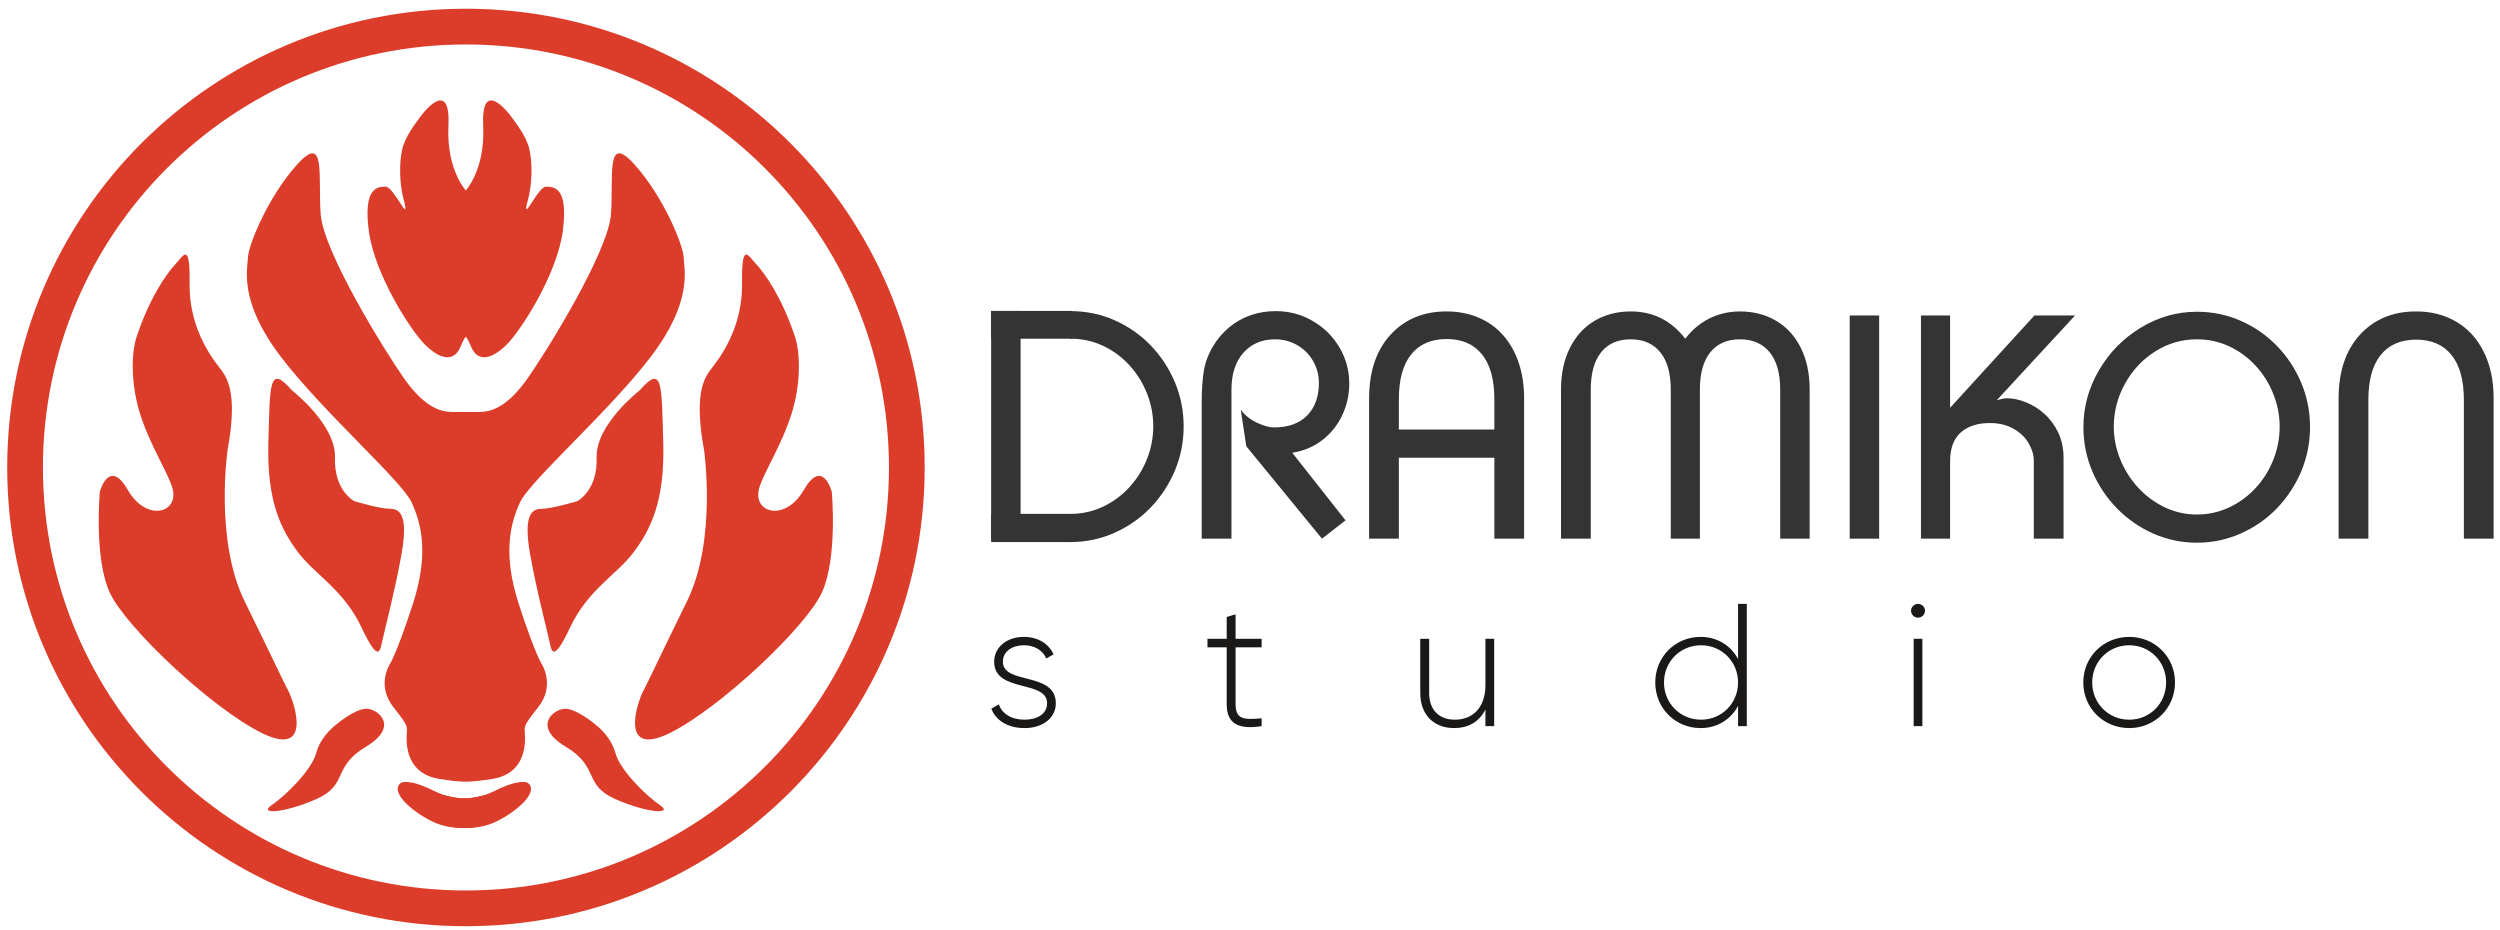 <?xml version="1.0" encoding="UTF-8"?>
<svg width="215px" height="80px" viewBox="0 0 215 80" version="1.1" xmlns="http://www.w3.org/2000/svg" xmlns:xlink="http://www.w3.org/1999/xlink">
    <!-- Generator: Sketch 42 (36781) - http://www.bohemiancoding.com/sketch -->
    <title>Logo_Left</title>
    <desc>Created with Sketch.</desc>
    <defs></defs>
    <g id="Landing-Page" stroke="none" stroke-width="1" fill="none" fill-rule="evenodd">
        <g id="Desktop" transform="translate(-73, -653)">
            <g id="DS_Logo-Design" transform="translate(73, -31)">
                <g id="Logo_Left" transform="translate(0, 684)">
                    <path d="M40.071,0.75 C61.86,0.75 79.523,18.414 79.523,40.202 C79.523,61.991 61.86,79.654 40.071,79.654 C18.283,79.654 0.62,61.991 0.62,40.202 C0.62,18.414 18.283,0.75 40.071,0.75 Z M40.071,3.824 C60.163,3.824 76.45,20.111 76.45,40.202 C76.45,60.294 60.163,76.581 40.071,76.581 C19.98,76.581 3.693,60.294 3.693,40.202 C3.693,20.111 19.98,3.824 40.071,3.824 L40.071,3.824 Z" id="Fill-63" fill="#DC3D2A"></path>
                    <path d="M40.248,16.598 C40.248,16.598 38.377,14.822 38.566,10.843 C38.756,6.865 36.656,9.309 36.04,10.185 C35.738,10.615 34.838,11.738 34.589,12.846 C34.311,14.086 34.363,15.86 34.707,17.143 C35.357,19.572 33.878,16.053 33.167,16.053 C32.457,16.053 31.217,16.133 31.723,19.89 C32.228,23.646 35.37,28.51 36.601,29.694 C37.832,30.878 39.017,31.186 39.585,29.86 C40.153,28.534 40.153,28.818 40.58,29.457 C41.006,30.097 44.582,24.318 44.416,22.092 C44.25,19.866 43.042,14.585 42.427,14.822 C41.811,15.059 41.645,17.829 40.248,16.598 Z M19.574,38.693 C19.574,38.693 18.437,46.413 21.042,51.718 C23.647,57.023 24.168,58.207 24.784,59.391 C25.4,60.575 26.821,65.169 22.511,63.038 C18.201,60.906 10.812,53.944 9.438,50.96 C8.065,47.977 8.586,42.293 8.586,42.293 C8.586,42.293 9.374,39.335 10.987,42.129 C12.601,44.924 15.404,44.124 14.838,42.009 C14.496,40.732 12.882,38.281 12.029,35.532 C11.295,33.165 11.233,30.514 11.759,28.936 C12.896,25.526 14.364,23.489 15.075,22.732 C15.785,21.974 16.353,20.695 16.306,24.437 C16.259,28.178 18.2,30.736 18.816,31.541 C19.432,32.346 20.521,33.531 19.574,38.693 Z M25.116,33.578 C25.116,33.578 28.905,36.514 28.81,39.356 C28.715,42.198 30.468,43.098 30.468,43.098 C30.468,43.098 32.647,43.761 33.594,43.761 C34.541,43.761 35.062,44.613 34.541,47.598 C34.02,50.581 33.073,54.228 32.883,55.081 C32.694,55.933 32.599,57.165 31.083,53.944 C29.568,50.723 27.058,49.397 25.637,47.503 C24.216,45.608 22.937,43.193 23.079,38.077 C23.221,32.962 23.126,31.305 25.116,33.578 Z M42.214,35.425 C42.214,35.425 39.704,35.472 38.709,35.425 C37.714,35.378 36.388,34.857 34.778,32.583 C33.167,30.31 27.815,21.69 27.579,18.422 C27.342,15.154 28.052,11.364 25.542,14.159 C23.032,16.953 21.374,21.074 21.326,22.116 C21.279,23.158 20.521,25.905 24.121,30.641 C27.721,35.378 34.541,41.345 35.393,43.193 C36.246,45.04 36.909,47.645 35.488,52.002 C34.067,56.36 33.499,57.165 33.499,57.165 C33.499,57.165 32.362,58.965 33.831,60.812 C35.299,62.659 34.967,62.422 34.967,63.511 C34.967,64.601 35.299,66.543 37.667,66.969 C40.035,67.395 41.314,67.111 41.314,67.111 L42.214,35.425 Z M28.952,62.28 C28.952,62.28 30.515,60.954 31.51,60.954 C32.505,60.954 34.399,62.469 31.463,64.222 C28.526,65.974 29.994,67.49 27.2,68.722 C24.405,69.953 22.179,70.048 23.363,69.243 C24.547,68.437 26.797,66.246 27.2,64.743 C27.603,63.24 28.952,62.28 28.952,62.28 L28.952,62.28 Z" id="Fill-64" fill="#DC3D2A"></path>
                    <path d="M39.872,16.598 C39.872,16.598 41.743,14.822 41.554,10.843 C41.364,6.865 43.464,9.309 44.08,10.185 C44.382,10.615 45.282,11.738 45.531,12.846 C45.809,14.086 45.757,15.86 45.414,17.143 C44.763,19.572 46.242,16.053 46.953,16.053 C47.663,16.053 48.903,16.133 48.398,19.89 C47.892,23.646 44.751,28.51 43.519,29.694 C42.288,30.878 41.104,31.186 40.535,29.86 C39.967,28.534 39.967,28.818 39.54,29.457 C39.114,30.097 35.538,24.318 35.704,22.092 C35.87,19.866 37.078,14.585 37.693,14.822 C38.309,15.059 38.475,17.829 39.872,16.598 Z M60.546,38.693 C60.546,38.693 61.683,46.413 59.078,51.718 C56.473,57.023 55.952,58.207 55.336,59.391 C54.72,60.575 53.299,65.169 57.609,63.038 C61.919,60.906 69.308,53.944 70.682,50.96 C72.055,47.977 71.534,42.293 71.534,42.293 C71.534,42.293 70.747,39.335 69.133,42.129 C67.519,44.924 64.716,44.124 65.282,42.009 C65.624,40.732 67.238,38.281 68.091,35.532 C68.825,33.165 68.887,30.514 68.361,28.936 C67.224,25.526 65.756,23.489 65.045,22.732 C64.335,21.974 63.767,20.695 63.814,24.437 C63.861,28.178 61.92,30.736 61.304,31.541 C60.688,32.346 59.599,33.531 60.546,38.693 Z M55.004,33.578 C55.004,33.578 51.215,36.514 51.31,39.356 C51.405,42.198 49.652,43.098 49.652,43.098 C49.652,43.098 47.474,43.761 46.526,43.761 C45.579,43.761 45.058,44.613 45.579,47.598 C46.1,50.581 47.047,54.228 47.237,55.081 C47.426,55.933 47.521,57.165 49.037,53.944 C50.552,50.723 53.063,49.397 54.483,47.503 C55.904,45.608 57.183,43.193 57.041,38.077 C56.899,32.962 56.994,31.305 55.004,33.578 Z M37.906,35.425 C37.906,35.425 40.416,35.472 41.411,35.425 C42.406,35.378 43.732,34.857 45.342,32.583 C46.953,30.31 52.305,21.69 52.542,18.422 C52.778,15.154 52.068,11.364 54.578,14.159 C57.088,16.953 58.746,21.074 58.793,22.116 C58.841,23.158 59.599,25.905 55.999,30.641 C52.4,35.378 45.579,41.345 44.726,43.193 C43.874,45.04 43.211,47.645 44.632,52.002 C46.053,56.36 46.621,57.165 46.621,57.165 C46.621,57.165 47.758,58.964 46.289,60.812 C44.821,62.659 45.153,62.422 45.153,63.511 C45.153,64.601 44.821,66.543 42.453,66.969 C40.085,67.395 38.806,67.111 38.806,67.111 L37.906,35.425 Z M51.168,62.28 C51.168,62.28 49.605,60.954 48.61,60.954 C47.616,60.954 45.721,62.469 48.658,64.222 C51.594,65.974 50.126,67.49 52.92,68.722 C55.715,69.953 57.941,70.048 56.757,69.243 C55.573,68.437 53.323,66.246 52.92,64.743 C52.517,63.24 51.168,62.28 51.168,62.28 L51.168,62.28 Z" id="Fill-65" fill="#DC3D2A"></path>
                    <path d="M34.483,67.325 C34.483,67.325 35.094,66.909 37.29,68 C39.485,69.092 40.889,68.533 41.73,68.379 C42.571,68.225 44.016,69.954 42.5,70.629 C40.984,71.304 38.841,71.517 37.017,70.57 C35.194,69.622 33.516,68.032 34.483,67.325" id="Fill-66" fill="#DC3D2A"></path>
                    <path d="M45.386,67.325 C45.386,67.325 44.775,66.909 42.579,68 C40.384,69.092 38.98,68.533 38.139,68.379 C37.298,68.225 35.853,69.954 37.369,70.629 C38.885,71.304 41.028,71.517 42.852,70.57 C44.675,69.622 46.353,68.032 45.386,67.325" id="Fill-67" fill="#DC3D2A"></path>
                    <path d="M86.248,56.905 C86.248,56.004 87.074,55.493 88.051,55.493 C88.877,55.493 89.658,55.853 89.974,56.635 L90.605,56.274 C90.2,55.358 89.268,54.772 88.051,54.772 C86.518,54.772 85.497,55.718 85.497,56.905 C85.497,59.61 90.049,58.438 90.049,60.481 C90.049,61.428 89.163,61.893 88.111,61.893 C86.984,61.893 86.173,61.383 85.902,60.571 L85.256,60.947 C85.617,61.908 86.608,62.615 88.111,62.615 C89.719,62.615 90.801,61.713 90.801,60.481 C90.801,57.732 86.248,58.918 86.248,56.905 Z M108.5,55.673 L108.5,54.937 L106.261,54.937 L106.261,52.833 L105.495,53.059 L105.495,54.937 L103.842,54.937 L103.842,55.673 L105.495,55.673 L105.495,60.556 C105.495,62.269 106.532,62.75 108.5,62.45 L108.5,61.774 C106.967,61.908 106.261,61.878 106.261,60.556 L106.261,55.673 L108.5,55.673 Z M127.747,54.937 L127.747,58.903 C127.747,60.932 126.59,61.893 125.118,61.893 C123.705,61.893 122.909,60.992 122.909,59.61 L122.909,54.937 L122.143,54.937 L122.143,59.61 C122.143,61.428 123.27,62.615 125.058,62.615 C126.215,62.615 127.176,62.134 127.747,61.022 L127.747,62.45 L128.498,62.45 L128.498,54.937 L127.747,54.937 Z M149.473,51.932 L149.473,56.68 C148.857,55.523 147.7,54.772 146.243,54.772 C144.094,54.772 142.351,56.47 142.351,58.693 C142.351,60.917 144.094,62.615 146.243,62.615 C147.7,62.615 148.857,61.863 149.473,60.707 L149.473,62.45 L150.225,62.45 L150.225,51.932 L149.473,51.932 Z M146.288,61.893 C144.5,61.893 143.103,60.481 143.103,58.693 C143.103,56.905 144.5,55.493 146.288,55.493 C148.076,55.493 149.473,56.905 149.473,58.693 C149.473,60.481 148.076,61.893 146.288,61.893 Z M164.949,53.119 C165.28,53.119 165.55,52.848 165.55,52.518 C165.55,52.202 165.28,51.932 164.949,51.932 C164.619,51.932 164.348,52.202 164.348,52.518 C164.348,52.848 164.619,53.119 164.949,53.119 Z M164.574,62.45 L165.325,62.45 L165.325,54.937 L164.574,54.937 L164.574,62.45 Z M183.114,62.615 C185.293,62.615 187.051,60.917 187.051,58.693 C187.051,56.47 185.293,54.772 183.114,54.772 C180.921,54.772 179.163,56.47 179.163,58.693 C179.163,60.917 180.921,62.615 183.114,62.615 Z M183.114,61.893 C181.326,61.893 179.929,60.481 179.929,58.693 C179.929,56.905 181.326,55.493 183.114,55.493 C184.903,55.493 186.285,56.905 186.285,58.693 C186.285,60.481 184.903,61.893 183.114,61.893 L183.114,61.893 Z" id="Fill-68" fill="#1A1918"></path>
                    <path d="M103.345,46.326 L103.345,34.697 C103.345,33.582 103.407,32.658 103.527,31.915 C103.647,31.178 103.901,30.485 104.278,29.849 C104.661,29.196 105.127,28.641 105.678,28.174 C106.234,27.712 106.851,27.361 107.527,27.116 C108.207,26.877 108.94,26.756 109.722,26.756 C110.864,26.756 111.917,27.036 112.886,27.601 C113.859,28.161 114.628,28.921 115.192,29.876 C115.756,30.831 116.037,31.871 116.037,32.995 C116.037,33.951 115.832,34.862 115.428,35.719 C115.023,36.577 114.446,37.288 113.704,37.861 C112.957,38.43 112.099,38.79 111.131,38.937 L115.716,44.749 L113.69,46.326 L107.18,38.377 L106.705,35.235 C107.056,35.71 107.522,36.084 108.1,36.355 C108.682,36.621 109.166,36.759 109.558,36.759 C110.793,36.759 111.748,36.413 112.419,35.728 C113.09,35.039 113.424,34.111 113.424,32.942 C113.424,32.258 113.259,31.627 112.926,31.049 C112.593,30.467 112.139,30.014 111.557,29.68 C110.98,29.347 110.349,29.182 109.66,29.182 C108.522,29.182 107.616,29.569 106.931,30.338 C106.247,31.107 105.905,32.173 105.905,33.529 L105.905,46.326 L103.345,46.326 Z M128.514,46.326 L128.514,39.368 L120.302,39.368 L120.302,46.326 L117.743,46.326 L117.743,34.275 C117.743,31.96 118.356,30.129 119.578,28.792 C120.805,27.454 122.413,26.783 124.408,26.783 C125.71,26.783 126.866,27.081 127.879,27.676 C128.888,28.276 129.674,29.143 130.234,30.28 C130.794,31.418 131.074,32.747 131.074,34.275 L131.074,46.326 L128.514,46.326 Z M124.413,29.156 C123.093,29.156 122.075,29.596 121.369,30.471 C120.658,31.347 120.302,32.635 120.302,34.333 L120.302,36.941 L128.514,36.941 L128.514,34.333 C128.514,32.635 128.159,31.347 127.448,30.471 C126.741,29.596 125.728,29.156 124.413,29.156 Z M134.247,46.326 L134.247,33.502 C134.247,32.138 134.5,30.947 135.007,29.929 C135.518,28.907 136.224,28.129 137.131,27.592 C138.037,27.054 139.073,26.783 140.241,26.783 C142.161,26.783 143.725,27.565 144.934,29.129 C145.307,28.632 145.742,28.205 146.24,27.849 C146.738,27.494 147.271,27.227 147.845,27.05 C148.418,26.872 149.013,26.783 149.626,26.783 C150.804,26.783 151.844,27.054 152.755,27.592 C153.661,28.129 154.368,28.903 154.87,29.916 C155.377,30.929 155.63,32.124 155.63,33.502 L155.63,46.326 L153.097,46.326 L153.097,33.506 C153.097,32.102 152.795,31.031 152.19,30.294 C151.591,29.552 150.733,29.182 149.626,29.182 C148.533,29.182 147.689,29.552 147.089,30.294 C146.489,31.031 146.191,32.102 146.191,33.506 L146.191,46.326 L143.685,46.326 L143.685,33.506 C143.685,32.102 143.383,31.031 142.783,30.294 C142.183,29.552 141.334,29.182 140.241,29.182 C139.139,29.182 138.29,29.552 137.699,30.294 C137.104,31.031 136.806,32.102 136.806,33.506 L136.806,46.326 L134.247,46.326 Z M159.074,46.327 L161.607,46.327 L161.607,27.13 L159.074,27.13 L159.074,46.327 Z M165.202,46.326 L165.202,27.13 L167.708,27.13 L167.708,35.071 L174.96,27.13 L178.457,27.13 L171.712,34.431 C172.085,34.311 172.378,34.249 172.592,34.249 C173.107,34.249 173.654,34.364 174.227,34.595 C174.804,34.822 175.333,35.155 175.818,35.591 C176.306,36.026 176.702,36.564 177.009,37.203 C177.315,37.848 177.466,38.568 177.466,39.368 L177.466,46.326 L174.907,46.326 L174.907,39.634 C174.907,39.137 174.76,38.634 174.467,38.128 C174.173,37.617 173.743,37.199 173.165,36.875 C172.592,36.546 171.912,36.381 171.125,36.381 C170.072,36.381 169.237,36.653 168.628,37.19 C168.015,37.732 167.708,38.563 167.708,39.688 L167.708,46.326 L165.202,46.326 Z M181.786,36.697 C181.786,37.657 181.972,38.594 182.341,39.505 C182.714,40.421 183.23,41.234 183.887,41.945 C184.55,42.66 185.314,43.22 186.18,43.634 C187.047,44.043 187.962,44.247 188.927,44.247 C189.913,44.247 190.842,44.043 191.717,43.634 C192.593,43.22 193.353,42.66 194.001,41.949 C194.65,41.239 195.157,40.43 195.512,39.519 C195.872,38.612 196.05,37.67 196.05,36.697 C196.05,35.737 195.868,34.799 195.508,33.889 C195.148,32.978 194.641,32.164 193.988,31.458 C193.335,30.747 192.579,30.191 191.713,29.787 C190.851,29.383 189.922,29.182 188.927,29.182 C187.633,29.182 186.443,29.529 185.345,30.223 C184.252,30.916 183.385,31.845 182.745,33.004 C182.106,34.164 181.786,35.395 181.786,36.697 Z M179.173,36.724 C179.173,34.995 179.622,33.364 180.515,31.835 C181.408,30.307 182.608,29.089 184.11,28.178 C185.616,27.267 187.22,26.81 188.931,26.81 C190.26,26.81 191.517,27.067 192.699,27.587 C193.886,28.107 194.926,28.827 195.823,29.756 C196.716,30.68 197.414,31.747 197.916,32.942 C198.414,34.142 198.663,35.399 198.663,36.724 C198.663,38.048 198.414,39.31 197.916,40.51 C197.414,41.705 196.721,42.767 195.832,43.696 C194.943,44.62 193.899,45.349 192.708,45.878 C191.517,46.407 190.26,46.673 188.931,46.673 C187.638,46.673 186.398,46.415 185.212,45.9 C184.03,45.38 182.981,44.66 182.066,43.727 C181.155,42.798 180.444,41.727 179.933,40.527 C179.426,39.323 179.173,38.057 179.173,36.724 Z M203.68,46.326 L201.12,46.326 L201.12,34.249 C201.12,31.947 201.734,30.125 202.955,28.787 C204.182,27.45 205.79,26.783 207.786,26.783 C209.088,26.783 210.243,27.081 211.252,27.676 C212.261,28.272 213.047,29.134 213.607,30.267 C214.171,31.4 214.451,32.729 214.451,34.249 L214.451,46.326 L211.892,46.326 L211.892,34.382 C211.892,32.689 211.536,31.4 210.825,30.525 C210.119,29.649 209.106,29.209 207.79,29.209 C206.47,29.209 205.453,29.649 204.746,30.525 C204.035,31.4 203.68,32.689 203.68,34.382 L203.68,46.326 L203.68,46.326 Z" id="Fill-69" fill="#333433"></path>
                    <polygon id="Fill-70" fill="#333433" points="85.238 46.326 87.771 46.326 87.771 26.741 85.238 26.741"></polygon>
                    <path d="M92.013,44.192 L92.058,44.192 C93.044,44.192 93.973,43.988 94.849,43.579 C95.724,43.165 96.484,42.605 97.133,41.894 C97.781,41.184 98.288,40.375 98.644,39.464 C99.003,38.557 99.181,37.615 99.181,36.642 C99.181,35.682 98.999,34.744 98.639,33.834 C98.279,32.923 97.773,32.109 97.12,31.403 C96.466,30.692 95.711,30.136 94.844,29.732 C93.982,29.328 93.053,29.128 92.058,29.128 L92.013,29.128 L92.013,26.755 L92.063,26.755 C93.391,26.755 94.649,27.012 95.831,27.532 C97.017,28.052 98.057,28.772 98.955,29.701 C99.848,30.625 100.545,31.692 101.047,32.887 C101.545,34.087 101.794,35.344 101.794,36.669 C101.794,37.993 101.545,39.255 101.047,40.455 C100.545,41.65 99.852,42.712 98.963,43.641 C98.075,44.565 97.031,45.294 95.84,45.823 C94.649,46.351 93.391,46.618 92.063,46.618 L92.013,46.618 L92.013,44.192" id="Fill-71" fill="#333433"></path>
                    <polygon id="Fill-72" fill="#333433" points="85.238 29.129 92.206 29.129 92.206 26.741 85.238 26.741"></polygon>
                    <polygon id="Fill-73" fill="#333433" points="85.238 46.618 92.099 46.618 92.099 44.191 85.238 44.191"></polygon>
                </g>
            </g>
        </g>
    </g>
</svg>